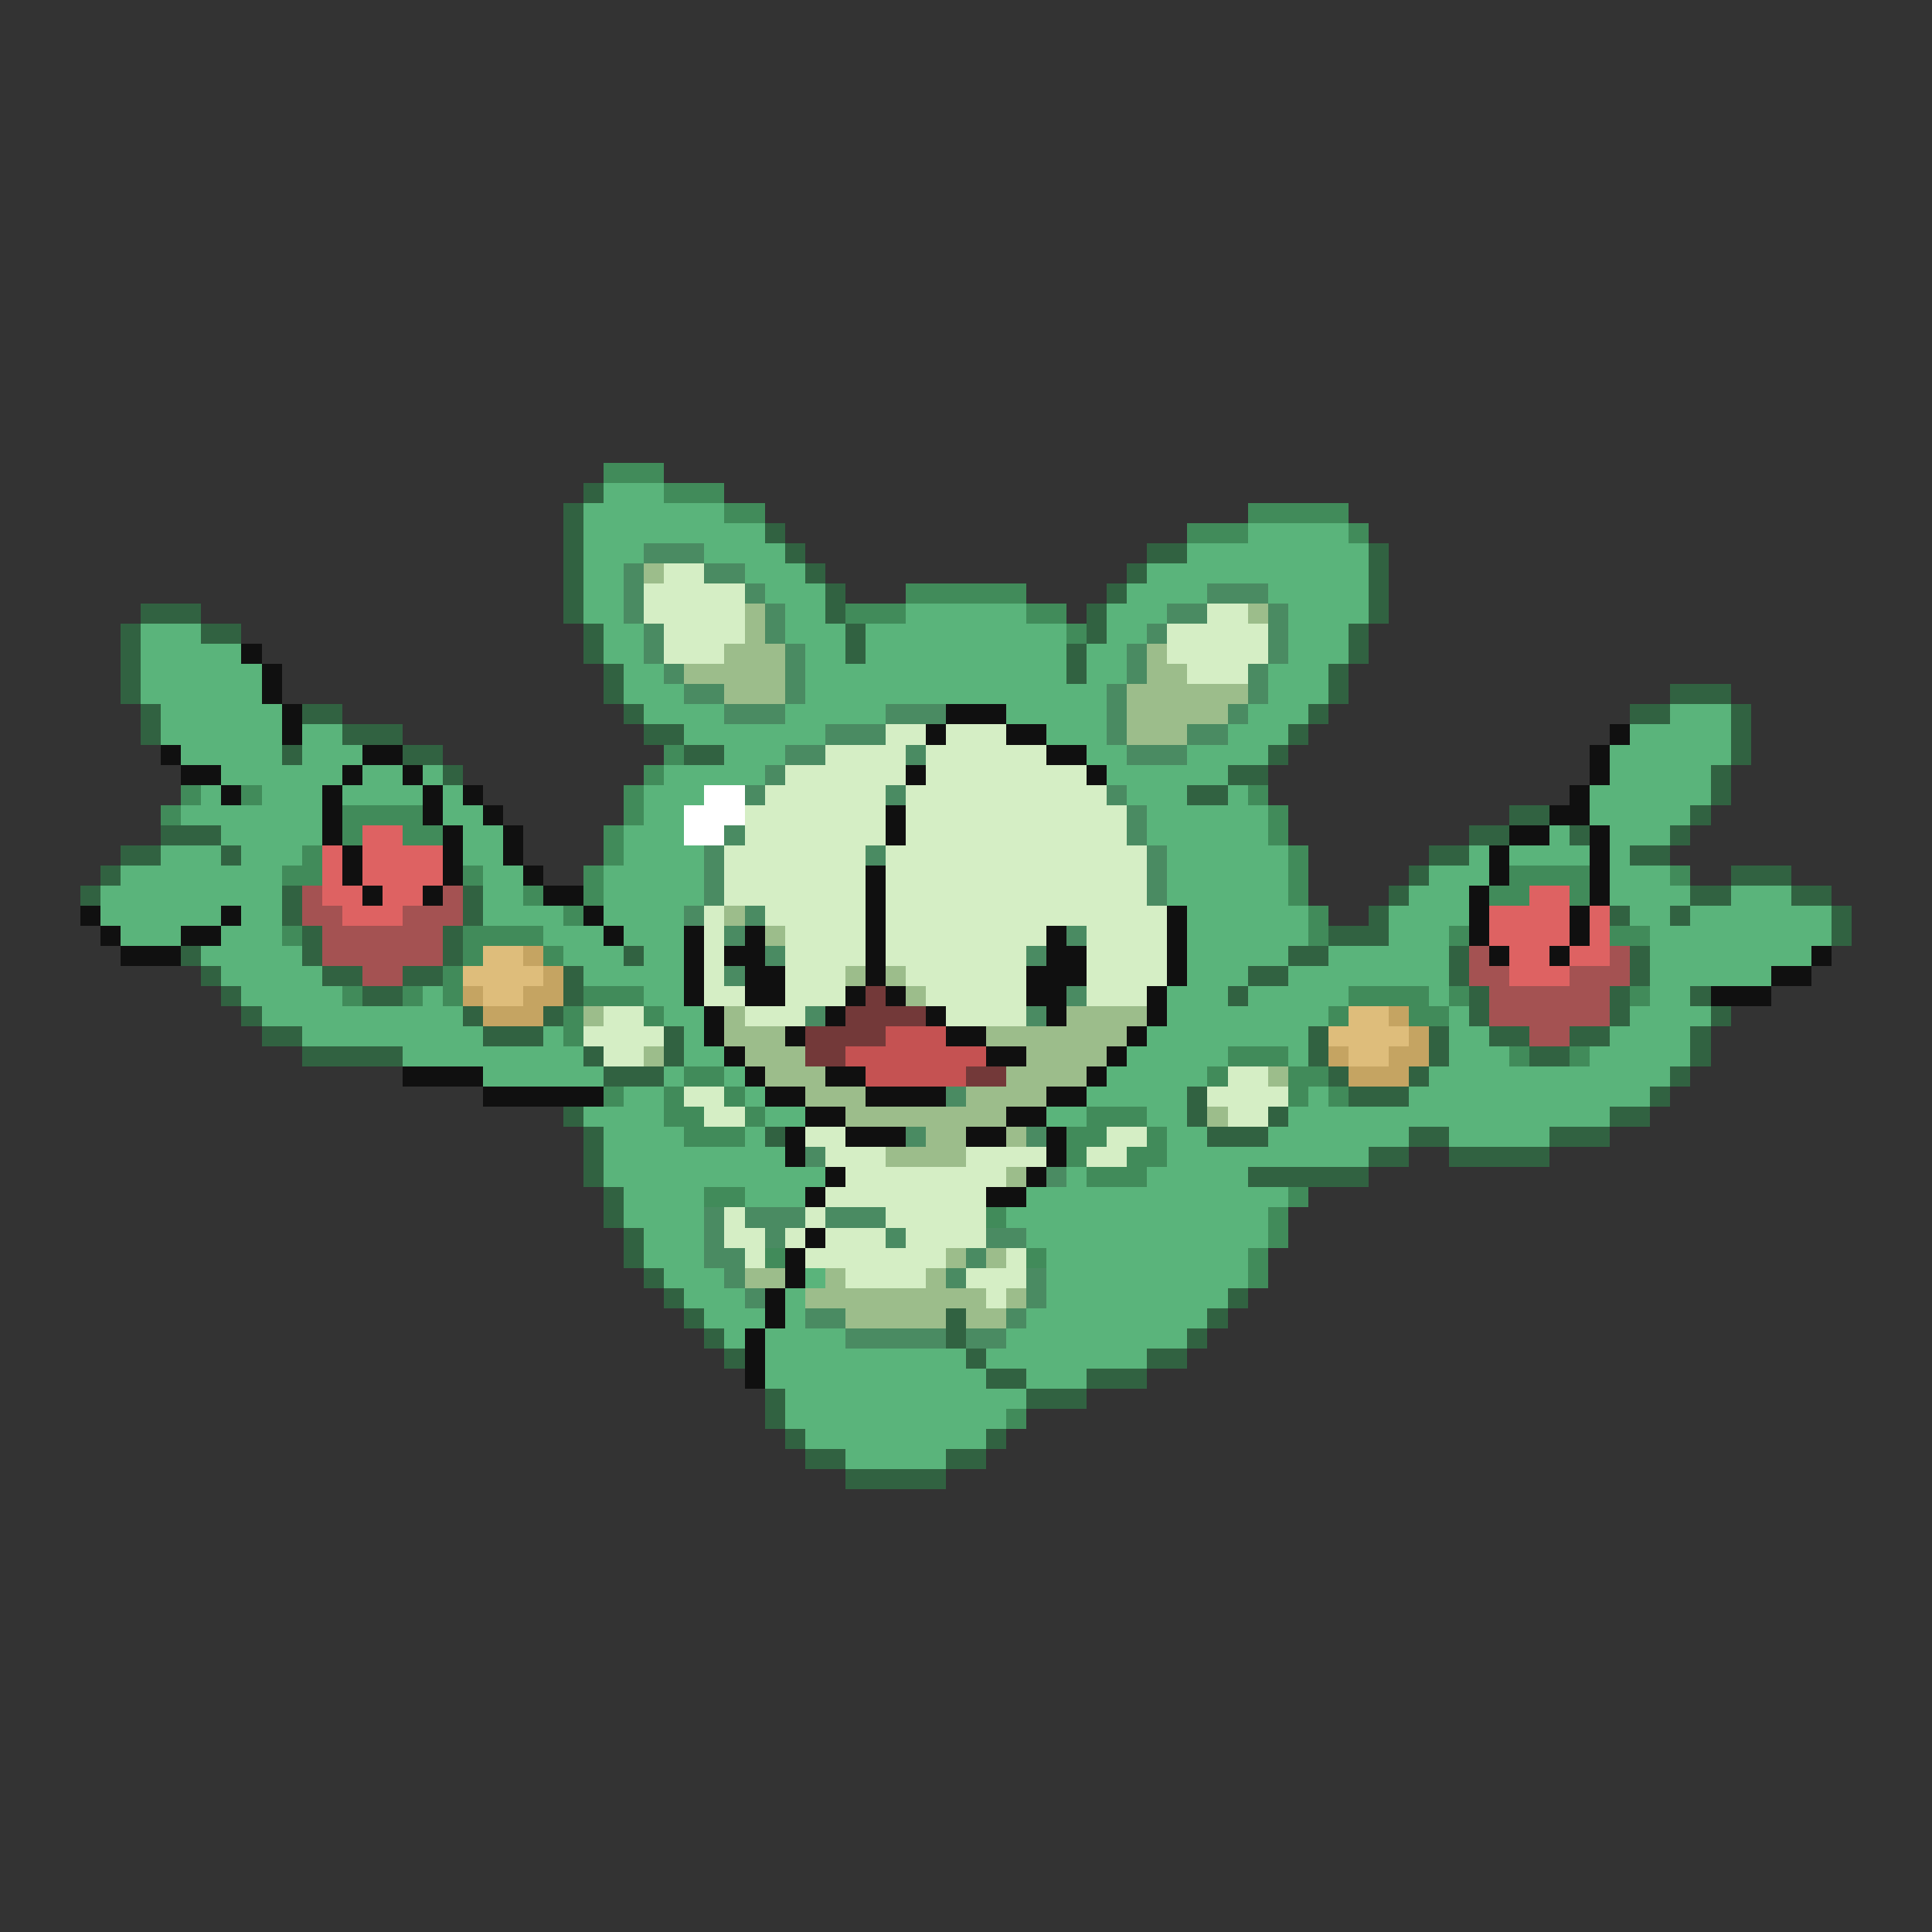 <svg xmlns="http://www.w3.org/2000/svg" viewBox="0 -0.5 96 96" shape-rendering="crispEdges">
<rect x="0" y="-0.5" width="96" height="96" fill="#333333" stroke="none"/>
<path stroke="#418b5a" d="M30 23h3M33 24h3M36 25h2M62 25h5M59 26h3M67 26h1M45 29h6M42 30h3M51 30h2M53 31h1M33 37h1M32 38h1M9 39h1M12 39h1M31 39h1M62 39h1M8 40h1M17 40h4M31 40h1M63 40h1M17 41h1M20 41h2M30 41h1M63 41h1M15 42h1M30 42h1M64 42h1M14 43h2M23 43h1M29 43h1M64 43h1M75 43h4M83 43h1M26 44h1M29 44h1M64 44h1M74 44h2M78 44h1M28 45h1M65 45h1M14 46h1M23 46h4M65 46h1M72 46h1M80 46h2M23 47h1M27 47h1M22 48h1M17 49h1M20 49h1M22 49h1M29 49h3M67 49h4M72 49h1M81 49h1M28 50h1M32 50h1M66 50h1M70 50h2M28 51h1M61 52h3M75 52h1M78 52h1M34 53h2M60 53h1M64 53h2M30 54h1M33 54h1M36 54h1M64 54h1M66 54h1M33 55h2M37 55h1M54 55h3M34 56h3M53 56h2M57 56h1M53 57h1M56 57h2M54 58h3M35 59h2M64 59h1M49 60h1M63 60h1M63 61h1M38 62h1M51 62h1M62 62h1M62 63h1M50 70h1" />
<path stroke="#316241" d="M29 24h1M28 25h1M28 26h1M38 26h1M28 27h1M39 27h1M57 27h2M68 27h1M28 28h1M40 28h1M56 28h1M68 28h1M28 29h1M41 29h1M55 29h1M68 29h1M7 30h3M28 30h1M41 30h1M54 30h1M68 30h1M6 31h1M10 31h2M29 31h1M42 31h1M54 31h1M67 31h1M6 32h1M29 32h1M42 32h1M53 32h1M67 32h1M6 33h1M30 33h1M53 33h1M66 33h1M6 34h1M30 34h1M66 34h1M83 34h3M7 35h1M15 35h2M31 35h1M65 35h1M81 35h2M86 35h1M7 36h1M17 36h3M32 36h2M64 36h1M86 36h1M14 37h1M20 37h2M34 37h2M63 37h1M86 37h1M22 38h1M61 38h2M85 38h1M59 39h2M85 39h1M75 40h2M84 40h1M8 41h3M73 41h2M78 41h1M83 41h1M6 42h2M11 42h1M71 42h2M81 42h2M5 43h1M70 43h1M86 43h3M4 44h1M14 44h1M23 44h1M69 44h1M84 44h2M89 44h2M14 45h1M23 45h1M68 45h1M80 45h1M83 45h1M91 45h1M15 46h1M22 46h1M66 46h3M91 46h1M9 47h1M15 47h1M22 47h1M31 47h1M64 47h2M72 47h1M81 47h1M10 48h1M16 48h2M20 48h2M28 48h1M62 48h2M72 48h1M81 48h1M11 49h1M18 49h2M28 49h1M61 49h1M73 49h1M80 49h1M84 49h1M12 50h1M23 50h1M27 50h1M73 50h1M80 50h1M85 50h1M13 51h2M24 51h3M33 51h1M65 51h1M71 51h1M74 51h2M78 51h2M84 51h1M15 52h5M29 52h1M33 52h1M65 52h1M71 52h1M76 52h2M84 52h1M30 53h3M66 53h1M70 53h1M83 53h1M59 54h1M67 54h3M82 54h1M28 55h1M59 55h1M63 55h1M80 55h2M29 56h1M38 56h1M60 56h3M70 56h2M77 56h3M29 57h1M68 57h2M72 57h5M29 58h1M62 58h6M30 59h1M30 60h1M31 61h1M31 62h1M32 63h1M33 64h1M61 64h1M34 65h1M47 65h1M60 65h1M35 66h1M47 66h1M59 66h1M36 67h1M48 67h1M57 67h2M49 68h2M54 68h3M38 69h1M51 69h3M38 70h1M39 71h1M49 71h1M40 72h2M47 72h2M42 73h5" />
<path stroke="#5ab47b" d="M30 24h3M29 25h7M29 26h9M62 26h5M29 27h3M35 27h4M59 27h9M29 28h2M37 28h3M57 28h11M29 29h2M38 29h3M56 29h4M63 29h5M29 30h2M39 30h2M45 30h6M55 30h3M64 30h4M7 31h3M30 31h2M39 31h3M43 31h10M55 31h2M64 31h3M7 32h5M30 32h2M40 32h2M43 32h10M54 32h2M64 32h3M7 33h6M31 33h2M40 33h13M54 33h2M63 33h3M7 34h6M31 34h3M40 34h15M63 34h3M8 35h6M32 35h4M39 35h5M50 35h5M62 35h3M83 35h3M8 36h6M15 36h2M34 36h7M52 36h3M61 36h3M81 36h5M9 37h5M15 37h3M36 37h3M54 37h2M59 37h4M80 37h6M11 38h6M18 38h2M21 38h1M33 38h5M55 38h6M80 38h5M10 39h1M13 39h3M17 39h4M22 39h1M32 39h3M56 39h3M61 39h1M79 39h6M9 40h7M22 40h2M32 40h2M57 40h6M79 40h5M11 41h5M23 41h2M31 41h3M57 41h6M77 41h1M80 41h3M8 42h3M12 42h3M23 42h2M31 42h4M58 42h6M73 42h1M75 42h4M80 42h1M6 43h8M24 43h2M30 43h5M58 43h6M71 43h3M80 43h3M5 44h9M24 44h2M30 44h5M58 44h6M70 44h3M80 44h4M86 44h3M5 45h6M12 45h2M24 45h4M30 45h4M59 45h6M69 45h4M81 45h2M84 45h7M6 46h3M11 46h3M27 46h3M31 46h3M59 46h6M69 46h3M82 46h9M10 47h5M28 47h3M32 47h2M59 47h5M66 47h6M82 47h8M11 48h5M29 48h5M59 48h3M64 48h8M82 48h6M12 49h5M21 49h1M32 49h2M58 49h3M62 49h5M71 49h1M82 49h2M13 50h10M33 50h2M58 50h8M72 50h1M81 50h4M15 51h9M27 51h1M34 51h1M57 51h8M72 51h2M80 51h4M20 52h9M34 52h2M56 52h5M64 52h1M72 52h3M79 52h5M24 53h6M33 53h1M36 53h1M55 53h5M71 53h12M31 54h2M37 54h1M54 54h5M65 54h1M70 54h12M29 55h4M38 55h2M52 55h2M57 55h2M64 55h16M30 56h4M37 56h1M58 56h2M63 56h7M72 56h5M30 57h9M58 57h10M30 58h11M53 58h1M57 58h5M31 59h4M37 59h3M51 59h13M31 60h4M50 60h13M32 61h3M51 61h12M32 62h3M52 62h10M33 63h3M40 63h1M52 63h10M34 64h3M39 64h1M52 64h9M35 65h3M39 65h1M51 65h9M36 66h1M38 66h4M50 66h9M38 67h10M49 67h8M38 68h11M51 68h3M39 69h12M39 70h11M40 71h9M42 72h5" />
<path stroke="#4a8b62" d="M32 27h3M31 28h1M35 28h2M31 29h1M37 29h1M60 29h3M31 30h1M38 30h1M58 30h2M63 30h1M32 31h1M38 31h1M57 31h1M63 31h1M32 32h1M39 32h1M56 32h1M63 32h1M33 33h1M39 33h1M56 33h1M62 33h1M34 34h2M39 34h1M55 34h1M62 34h1M36 35h3M44 35h3M55 35h1M61 35h1M41 36h3M55 36h1M59 36h2M39 37h2M45 37h1M56 37h3M38 38h1M37 39h1M44 39h1M55 39h1M56 40h1M36 41h1M56 41h1M35 42h1M43 42h1M57 42h1M35 43h1M57 43h1M35 44h1M57 44h1M34 45h1M37 45h1M36 46h1M53 46h1M38 47h1M51 47h1M36 48h1M53 49h1M40 50h1M51 50h1M47 54h1M45 56h1M51 56h1M40 57h1M52 58h1M35 60h1M37 60h3M41 60h3M35 61h1M38 61h1M44 61h1M49 61h2M35 62h2M48 62h1M36 63h1M47 63h1M51 63h1M37 64h1M51 64h1M40 65h2M50 65h1M42 66h5M48 66h2" />
<path stroke="#9cbd8b" d="M32 28h1M37 30h1M62 30h1M37 31h1M36 32h3M57 32h1M34 33h5M57 33h2M36 34h3M56 34h6M56 35h5M56 36h3M36 45h1M38 46h1M42 48h1M44 48h1M45 49h1M29 50h1M36 50h1M53 50h4M36 51h3M49 51h7M32 52h1M37 52h3M51 52h4M38 53h3M50 53h4M63 53h1M40 54h3M48 54h4M42 55h8M60 55h1M46 56h2M50 56h1M44 57h4M50 58h1M47 62h1M49 62h1M37 63h2M41 63h1M46 63h1M40 64h9M50 64h1M42 65h5M48 65h2" />
<path stroke="#d5eec5" d="M33 28h2M32 29h5M32 30h5M60 30h2M33 31h4M58 31h5M33 32h3M58 32h5M59 33h3M44 36h2M47 36h3M41 37h4M46 37h6M39 38h6M46 38h8M38 39h6M45 39h10M37 40h7M45 40h11M37 41h7M45 41h11M36 42h7M44 42h13M36 43h7M44 43h13M36 44h7M44 44h13M35 45h1M38 45h5M44 45h14M35 46h1M39 46h4M44 46h8M54 46h4M35 47h1M39 47h4M44 47h7M54 47h4M35 48h1M39 48h3M45 48h6M54 48h4M35 49h2M39 49h3M46 49h5M54 49h3M30 50h2M37 50h3M47 50h4M29 51h4M30 52h2M61 53h2M34 54h2M60 54h4M35 55h2M61 55h2M40 56h2M55 56h2M41 57h3M48 57h4M54 57h2M42 58h8M41 59h8M36 60h1M40 60h1M44 60h5M36 61h2M39 61h1M41 61h3M45 61h4M37 62h1M40 62h7M50 62h1M42 63h4M48 63h3M49 64h1" />
<path stroke="#101010" d="M12 32h1M13 33h1M13 34h1M14 35h1M47 35h3M14 36h1M46 36h1M50 36h2M80 36h1M8 37h1M18 37h2M52 37h2M79 37h1M9 38h2M17 38h1M20 38h1M45 38h1M54 38h1M79 38h1M11 39h1M16 39h1M21 39h1M23 39h1M78 39h1M16 40h1M21 40h1M24 40h1M44 40h1M77 40h2M16 41h1M22 41h1M25 41h1M44 41h1M75 41h2M79 41h1M17 42h1M22 42h1M25 42h1M74 42h1M79 42h1M17 43h1M22 43h1M26 43h1M43 43h1M74 43h1M79 43h1M18 44h1M21 44h1M27 44h2M43 44h1M73 44h1M79 44h1M4 45h1M11 45h1M29 45h1M43 45h1M58 45h1M73 45h1M78 45h1M5 46h1M9 46h2M30 46h1M34 46h1M37 46h1M43 46h1M52 46h1M58 46h1M73 46h1M78 46h1M6 47h3M34 47h1M36 47h2M43 47h1M52 47h2M58 47h1M74 47h1M77 47h1M90 47h1M34 48h1M37 48h2M43 48h1M51 48h3M58 48h1M88 48h2M34 49h1M37 49h2M42 49h1M44 49h1M51 49h2M57 49h1M85 49h3M35 50h1M41 50h1M46 50h1M52 50h1M57 50h1M35 51h1M39 51h1M47 51h2M56 51h1M36 52h1M49 52h2M55 52h1M20 53h4M37 53h1M41 53h2M54 53h1M24 54h6M38 54h2M43 54h4M52 54h2M40 55h2M50 55h2M39 56h1M42 56h3M48 56h2M52 56h1M39 57h1M52 57h1M41 58h1M51 58h1M40 59h1M49 59h2M40 61h1M39 62h1M39 63h1M38 64h1M38 65h1M37 66h1M37 67h1M37 68h1" />
<path stroke="#ffffff" d="M35 39h2M34 40h3M34 41h2" />
<path stroke="#de6262" d="M18 41h2M16 42h1M18 42h4M16 43h1M18 43h4M16 44h2M19 44h2M76 44h2M17 45h3M74 45h4M79 45h1M74 46h4M79 46h1M75 47h2M78 47h2M75 48h3" />
<path stroke="#a45252" d="M15 44h1M22 44h1M15 45h2M20 45h3M16 46h6M16 47h6M73 47h1M80 47h1M18 48h2M73 48h2M78 48h3M74 49h6M74 50h6M76 51h2" />
<path stroke="#debd7b" d="M24 47h2M23 48h4M24 49h2M67 50h2M66 51h4M67 52h2" />
<path stroke="#c5a462" d="M26 47h1M27 48h1M23 49h1M26 49h2M24 50h3M69 50h1M70 51h1M66 52h1M69 52h2M67 53h3" />
<path stroke="#733939" d="M43 49h1M42 50h4M40 51h4M40 52h2M48 53h2" />
<path stroke="#c55252" d="M44 51h3M42 52h7M43 53h5" />
</svg>